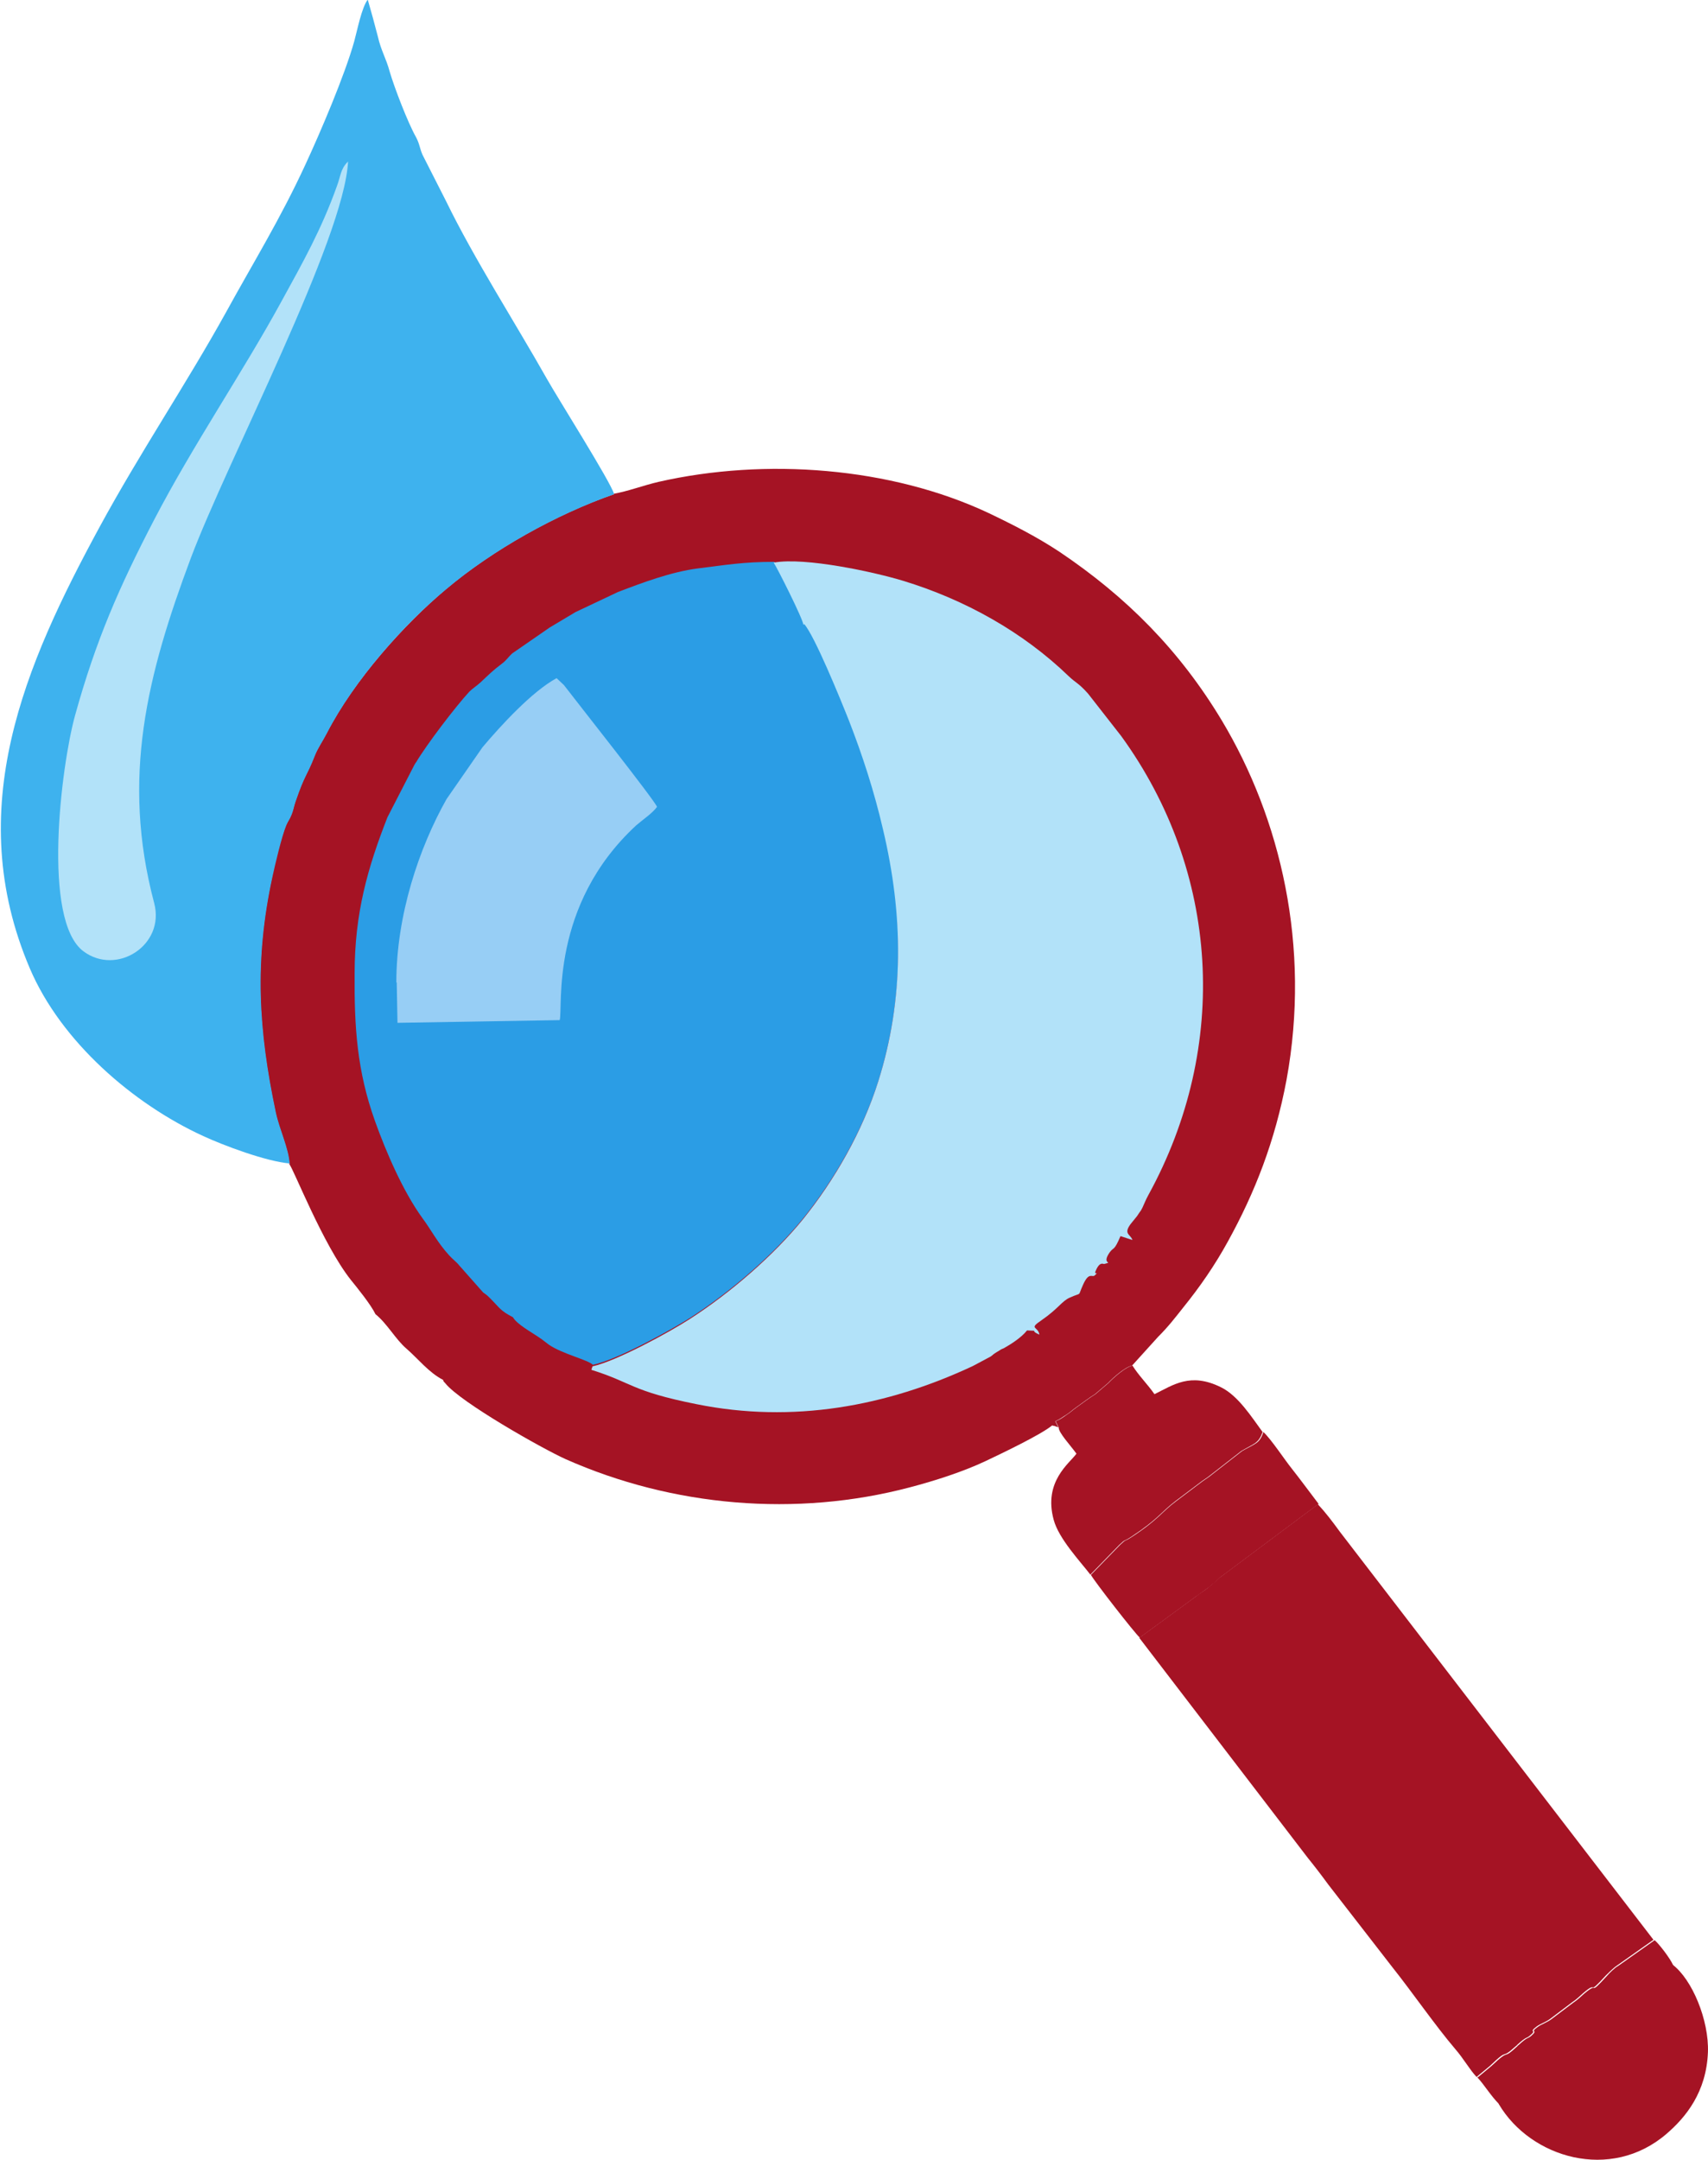 <?xml version="1.0" encoding="UTF-8"?>
<!DOCTYPE svg PUBLIC "-//W3C//DTD SVG 1.1//EN" "http://www.w3.org/Graphics/SVG/1.1/DTD/svg11.dtd">
<!-- Creator: CorelDRAW 2020 (64-Bit) -->
<svg xmlns="http://www.w3.org/2000/svg" xml:space="preserve" width="15.993mm" height="20.212mm" version="1.1" style="shape-rendering:geometricPrecision; text-rendering:geometricPrecision; image-rendering:optimizeQuality; fill-rule:evenodd; clip-rule:evenodd"
viewBox="0 0 44.22 55.89"
 xmlns:xlink="http://www.w3.org/1999/xlink"
 xmlns:xodm="http://www.corel.com/coreldraw/odm/2003">
 <defs>
  <style type="text/css">
   <![CDATA[
    .fil2 {fill:#2B9DE5}
    .fil1 {fill:#3EB2EE}
    .fil4 {fill:#97CEF5}
    .fil0 {fill:#A51324}
    .fil3 {fill:#B2E2F9}
   ]]>
  </style>
 </defs>
 <g id="Capa_x0020_1">
  <g id="_2711547903216">
   <path class="fil0" d="M15.89 12.79c-1.5,0.52 -3.14,1.44 -4.35,2.46 -1.07,0.9 -2.37,2.34 -3.09,3.73 -0.12,0.23 -0.22,0.37 -0.31,0.58 -0.22,0.56 -0.25,0.46 -0.5,1.19 -0.04,0.13 -0.05,0.2 -0.1,0.33 -0.05,0.13 -0.09,0.16 -0.14,0.28 -0.12,0.29 -0.3,1.02 -0.36,1.34 -0.47,2.17 -0.36,3.96 0.09,6.09 0.1,0.46 0.33,0.91 0.36,1.34 0.1,0.1 0.87,2.08 1.59,2.99 0.17,0.21 0.52,0.64 0.64,0.89 0.3,0.24 0.52,0.65 0.8,0.89 0.3,0.26 0.58,0.62 0.95,0.81 0.03,0.07 -0.01,0.01 0.06,0.09 0.39,0.49 2.51,1.69 3.11,1.96 2.77,1.23 5.97,1.51 8.92,0.73 0.65,-0.17 1.39,-0.41 1.96,-0.68 0.4,-0.19 1.41,-0.67 1.72,-0.92 0.11,0.03 0.01,-0.01 0.16,0.05l-0.08 -0.16c0.14,-0.06 0.19,-0.11 0.29,-0.17 0.11,-0.07 0.14,-0.11 0.24,-0.18 0.14,-0.1 0.38,-0.28 0.5,-0.35l0.34 -0.29c0.13,-0.14 0.45,-0.42 0.62,-0.45l0.67 -0.74c0.27,-0.27 0.43,-0.48 0.66,-0.77 0.42,-0.52 0.81,-1.08 1.15,-1.7 0.7,-1.27 1.22,-2.59 1.52,-4.19 0.63,-3.44 -0.15,-6.75 -1.68,-9.3 -1.09,-1.81 -2.46,-3.19 -4.2,-4.36 -0.59,-0.39 -1.22,-0.71 -1.85,-1.01 -2.52,-1.18 -5.76,-1.43 -8.53,-0.8 -0.39,0.09 -0.81,0.25 -1.17,0.31z"/>
   <path class="fil1" d="M7.5 30.13c-0.03,-0.43 -0.26,-0.88 -0.36,-1.34 -0.45,-2.13 -0.56,-3.92 -0.09,-6.09 0.07,-0.32 0.24,-1.05 0.36,-1.34 0.05,-0.12 0.09,-0.15 0.14,-0.28 0.05,-0.12 0.05,-0.19 0.1,-0.33 0.25,-0.73 0.28,-0.63 0.5,-1.19 0.08,-0.21 0.19,-0.35 0.31,-0.58 0.72,-1.4 2.02,-2.84 3.09,-3.73 1.21,-1.02 2.86,-1.94 4.35,-2.46 -0.09,-0.32 -1.47,-2.5 -1.75,-3 -0.79,-1.4 -1.88,-3.1 -2.6,-4.58l-0.61 -1.2c-0.08,-0.18 -0.07,-0.27 -0.17,-0.46 -0.21,-0.37 -0.56,-1.28 -0.68,-1.69 -0.1,-0.37 -0.22,-0.53 -0.31,-0.92 -0.08,-0.31 -0.17,-0.64 -0.26,-0.95 -0.16,0.21 -0.27,0.79 -0.35,1.08 -0.25,0.89 -0.88,2.36 -1.26,3.18 -0.66,1.43 -1.34,2.52 -2.07,3.85 -1.02,1.84 -2.21,3.6 -3.27,5.55 -1.92,3.54 -3.56,7.28 -1.8,11.41 0.81,1.9 2.68,3.51 4.49,4.34 0.52,0.24 1.63,0.66 2.25,0.71z"/>
   <path class="fil2" d="M20.82 16.15c-0.01,-0.15 -0.69,-1.48 -0.77,-1.61 -0.81,-0 -1.25,0.08 -1.98,0.17 -0.7,0.09 -1.44,0.37 -2.07,0.61l-1.1 0.52c-0.24,0.14 -0.43,0.26 -0.67,0.4l-0.97 0.67c-0.1,0.09 -0.14,0.17 -0.26,0.26 -0.24,0.18 -0.37,0.31 -0.56,0.49 -0.1,0.09 -0.21,0.16 -0.29,0.24 -0.36,0.39 -1.1,1.36 -1.38,1.83 -0.01,0.01 -0.02,0.02 -0.02,0.03 -0.01,0.01 -0.01,0.02 -0.02,0.03l-0.7 1.36c-0.51,1.3 -0.85,2.48 -0.85,4.04 -0.01,1.39 0.06,2.52 0.53,3.83 0.28,0.78 0.72,1.81 1.23,2.51 0.23,0.31 0.38,0.62 0.69,0.96 0.09,0.1 0.19,0.17 0.26,0.26l0.62 0.7c0.01,0.01 0.02,0.01 0.03,0.02 0.07,0.05 0.08,0.06 0.14,0.12 0.28,0.28 0.26,0.32 0.6,0.5 0.1,0.18 0.47,0.38 0.69,0.53 0.01,0.01 0.02,0.02 0.03,0.02l0.21 0.16c0.35,0.24 1.01,0.39 1.14,0.52 0.63,-0.13 2,-0.89 2.51,-1.21 1.06,-0.68 2.18,-1.65 2.95,-2.6 0.81,-1.01 1.53,-2.26 1.94,-3.56 0.66,-2.13 0.65,-4.29 0.12,-6.52 -0.23,-0.99 -0.53,-1.91 -0.88,-2.81 -0.21,-0.53 -0.88,-2.2 -1.16,-2.5z"/>
   <path class="fil3" d="M20.82 16.15c0.27,0.3 0.95,1.97 1.16,2.5 0.35,0.9 0.65,1.82 0.88,2.81 0.53,2.23 0.55,4.39 -0.12,6.52 -0.41,1.3 -1.13,2.55 -1.94,3.56 -0.77,0.95 -1.89,1.92 -2.95,2.6 -0.51,0.33 -1.88,1.08 -2.51,1.22l-0.03 0.09c1.06,0.33 1.02,0.55 2.73,0.89 2.48,0.5 4.91,0.06 7.15,-0.99l0.45 -0.24c0.04,-0.02 0.07,-0.06 0.12,-0.09 0.05,-0.03 0.06,-0.04 0.13,-0.08 0.01,-0.01 0.02,-0.01 0.03,-0.02l0.07 -0.03c0.18,-0.1 0.46,-0.28 0.6,-0.46 0.36,0.02 0.03,-0.02 0.32,0.11 -0.03,-0.22 -0.29,-0.14 0.05,-0.37 0.45,-0.31 0.53,-0.5 0.74,-0.59 0.33,-0.15 0.19,0 0.34,-0.33 0.16,-0.36 0.24,-0.17 0.31,-0.25 0.13,-0.13 -0.07,0.05 0.04,-0.16 0.1,-0.2 0.18,-0.12 0.2,-0.13 0.26,-0.07 -0.09,0.03 0.14,-0.3 0.11,-0.15 0.11,-0.02 0.28,-0.42l0.31 0.1c-0.05,-0.15 -0.24,-0.15 -0.05,-0.41l0.17 -0.21c0.01,-0.01 0.01,-0.02 0.02,-0.03 0.01,-0.01 0.01,-0.02 0.02,-0.03 0.05,-0.08 0.04,-0.04 0.1,-0.16 0.06,-0.13 0.08,-0.19 0.15,-0.32 2.12,-3.86 1.84,-8.38 -0.7,-11.88l-0.86 -1.1c-0.25,-0.28 -0.31,-0.27 -0.5,-0.45 -1.18,-1.14 -2.68,-1.98 -4.29,-2.47 -0.72,-0.22 -2.54,-0.62 -3.35,-0.47 0.09,0.13 0.76,1.46 0.77,1.61z"/>
   <path class="fil0" d="M29.5 42.39l4.36 5.69c0.17,0.21 0.34,0.43 0.53,0.69l1.66 2.14c0.51,0.64 1.11,1.51 1.63,2.12 0.21,0.24 0.37,0.53 0.55,0.72l0.35 -0.29c0.53,-0.51 0.23,-0.11 0.68,-0.52 0,-0 0.02,-0.01 0.02,-0.02 0.25,-0.23 0.24,-0.16 0.33,-0.24 0.21,-0.17 -0.06,-0.06 0.18,-0.24 0.1,-0.07 0.23,-0.11 0.34,-0.19l0.57 -0.43c0.12,-0.08 0.2,-0.16 0.29,-0.24 0.42,-0.36 0.06,0.12 0.59,-0.46 0.04,-0.04 0.2,-0.2 0.28,-0.25l0.95 -0.67 -8.12 -10.56c-0.19,-0.26 -0.37,-0.5 -0.57,-0.71l-2.56 1.91c-0.01,0.01 -0.02,0.02 -0.03,0.03 -0.01,0.01 -0.02,0.02 -0.03,0.03 -0.04,0.03 -0.11,0.09 -0.14,0.12 -0.05,0.04 -0.06,0.05 -0.11,0.09 -0.12,0.09 -0.21,0.14 -0.31,0.22l-1.45 1.06z"/>
   <path class="fil4" d="M10.27 25.42l0.02 1.05 4.2 -0.07c0.09,-0.33 -0.27,-2.96 1.98,-5.04 0.16,-0.14 0.43,-0.32 0.54,-0.48 -0.07,-0.18 -2.05,-2.68 -2.41,-3.15l-0.19 -0.18c-0.63,0.34 -1.44,1.22 -1.92,1.79l-0.93 1.34c-0.71,1.26 -1.3,3 -1.3,4.75z"/>
   <path class="fil3" d="M9 4.19c-0.19,0.19 -0.18,0.37 -0.28,0.63 -0.4,1.12 -0.88,1.97 -1.44,2.99 -1,1.83 -2.28,3.7 -3.29,5.64 -0.91,1.75 -1.51,3.12 -2.05,5.07 -0.36,1.31 -0.86,5.3 0.22,6.1 0.86,0.64 2.12,-0.16 1.83,-1.25 -0.86,-3.24 -0.18,-5.91 0.95,-8.93 0.96,-2.55 3.97,-8.25 4.07,-10.26z"/>
   <path class="fil0" d="M27.41 36.94c-0.01,0.13 0.31,0.47 0.46,0.68 -0.18,0.25 -0.86,0.72 -0.59,1.71 0.13,0.49 0.69,1.08 0.95,1.42l0.75 -0.77c0.18,-0.17 0.08,-0.06 0.31,-0.21 0.7,-0.46 0.76,-0.63 1.14,-0.92l0.69 -0.52c0.07,-0.05 0.1,-0.07 0.16,-0.11l0.86 -0.67c0.34,-0.2 0.44,-0.19 0.55,-0.49 -0.28,-0.38 -0.63,-0.94 -1.08,-1.16 -0.79,-0.39 -1.23,-0.06 -1.72,0.18 -0.18,-0.26 -0.4,-0.47 -0.57,-0.74 -0.17,0.03 -0.49,0.31 -0.62,0.45l-0.34 0.29c-0.12,0.07 -0.36,0.25 -0.5,0.35 -0.1,0.07 -0.13,0.11 -0.24,0.18 -0.1,0.07 -0.16,0.12 -0.29,0.17l0.08 0.16z"/>
   <path class="fil0" d="M38.81 54.46c0.82,1.38 2.89,2.01 4.34,0.76 0.5,-0.43 1.03,-1.08 1.07,-2.11 0.03,-0.83 -0.41,-1.89 -0.92,-2.27l-0.11 0.14c-0.2,0.26 -0.13,0.18 -0.36,0.32 -0.01,0.01 -0.02,0.01 -0.03,0.02 -0.01,0.01 -0.02,0.02 -0.03,0.02l-1.63 1.28c-0.01,0.01 -0.02,0.01 -0.03,0.02 -0.01,0.01 -0.02,0.01 -0.03,0.02 -0.01,0 -0.09,0.06 -0.1,0.07 -0.01,0.01 -0.02,0.02 -0.03,0.02 -0.01,0.01 -0.02,0.02 -0.03,0.02l-0.76 0.56c-0.15,0.1 -0.12,0.09 -0.26,0.21l-0.15 0.12c-0.32,0.27 -0.61,0.42 -0.9,0.73l-0.05 0.05z"/>
   <path class="fil0" d="M28.24 40.75c0.09,0.17 1.15,1.53 1.27,1.63l1.45 -1.06c0.11,-0.08 0.19,-0.13 0.31,-0.22 0.05,-0.04 0.07,-0.05 0.11,-0.09 0.04,-0.03 0.11,-0.09 0.14,-0.12 0.01,-0.01 0.02,-0.02 0.03,-0.03 0.01,-0.01 0.02,-0.02 0.03,-0.03l2.56 -1.91c-0.26,-0.34 -0.44,-0.59 -0.7,-0.92 -0.17,-0.21 -0.54,-0.77 -0.73,-0.94 -0.1,0.3 -0.2,0.29 -0.55,0.49l-0.86 0.67c-0.06,0.04 -0.09,0.06 -0.16,0.11l-0.69 0.52c-0.39,0.29 -0.44,0.46 -1.14,0.92 -0.23,0.15 -0.13,0.04 -0.31,0.21l-0.75 0.77z"/>
   <path class="fil0" d="M38.24 53.75c0.19,0.2 0.35,0.48 0.58,0.71l0.05 -0.05c0.29,-0.31 0.58,-0.46 0.9,-0.73l0.15 -0.12c0.13,-0.12 0.11,-0.1 0.26,-0.21l0.76 -0.56c0.01,-0.01 0.02,-0.02 0.03,-0.02 0.01,-0.01 0.02,-0.02 0.03,-0.02 0,-0 0.09,-0.06 0.1,-0.07 0.01,-0.01 0.02,-0.01 0.03,-0.02 0.01,-0.01 0.02,-0.01 0.03,-0.02l1.63 -1.28c0.01,-0.01 0.02,-0.02 0.03,-0.02 0.01,-0.01 0.02,-0.01 0.03,-0.02 0.23,-0.14 0.16,-0.06 0.36,-0.32l0.11 -0.14c-0.07,-0.17 -0.37,-0.56 -0.48,-0.65l-0.95 0.67c-0.08,0.04 -0.24,0.2 -0.28,0.25 -0.53,0.58 -0.17,0.11 -0.59,0.46 -0.09,0.08 -0.17,0.16 -0.29,0.24l-0.57 0.43c-0.11,0.08 -0.24,0.12 -0.34,0.19 -0.24,0.17 0.03,0.06 -0.18,0.24 -0.1,0.08 -0.08,0.01 -0.33,0.24 -0,0 -0.02,0.01 -0.02,0.02 -0.44,0.41 -0.14,0.01 -0.68,0.52l-0.35 0.29z"/>
  </g>
 </g>
</svg>
